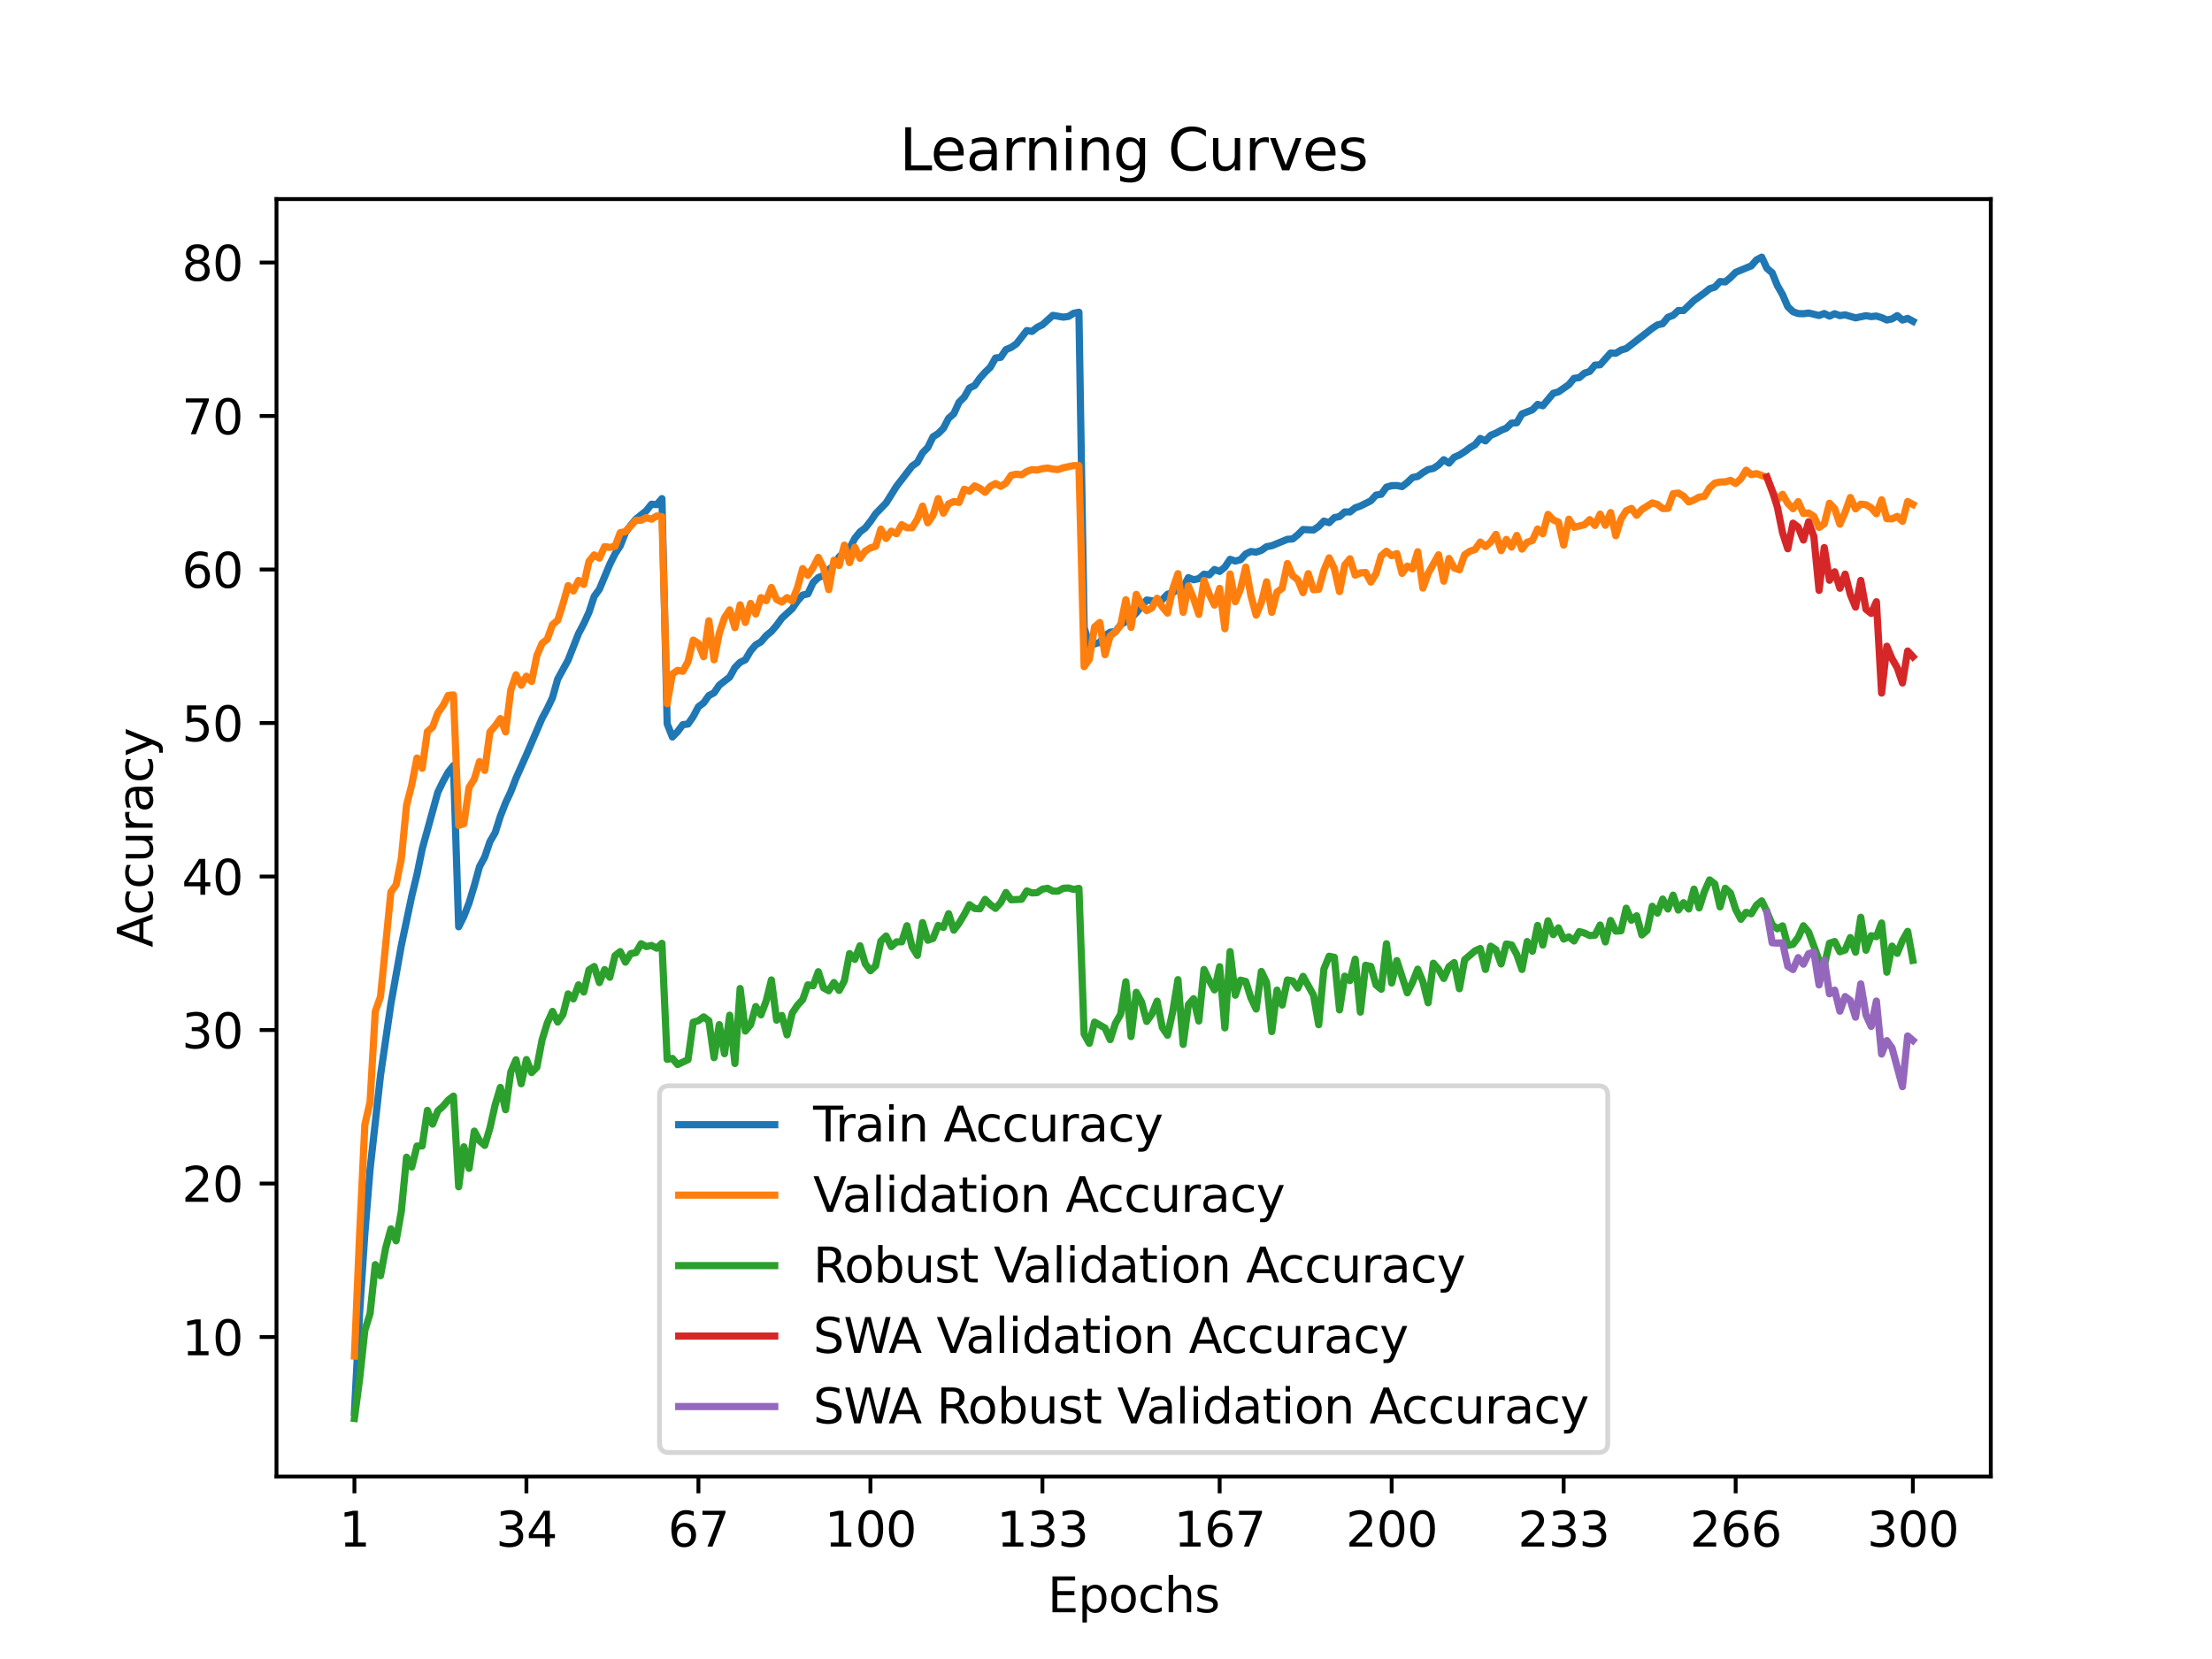 <?xml version="1.0" encoding="utf-8" standalone="no"?>
<!DOCTYPE svg PUBLIC "-//W3C//DTD SVG 1.1//EN"
  "http://www.w3.org/Graphics/SVG/1.1/DTD/svg11.dtd">
<svg xmlns:xlink="http://www.w3.org/1999/xlink" width="460.8pt" height="345.6pt" viewBox="0 0 460.8 345.6" xmlns="http://www.w3.org/2000/svg" version="1.1">
 <defs>
  <style type="text/css">*{stroke-linejoin: round; stroke-linecap: butt}</style>
 </defs>
 <g id="figure_1">
  <g id="patch_1">
   <path d="M 0 345.6 
L 460.8 345.6 
L 460.8 0 
L 0 0 
z
" style="fill: #ffffff"/>
  </g>
  <g id="axes_1">
   <g id="patch_2">
    <path d="M 57.6 307.584 
L 414.72 307.584 
L 414.72 41.472 
L 57.6 41.472 
z
" style="fill: #ffffff"/>
   </g>
   <g id="matplotlib.axis_1">
    <g id="xtick_1">
     <g id="line2d_1">
      <defs>
       <path id="md21936237d" d="M 0 0 
L 0 3.5 
" style="stroke: #000000; stroke-width: 0.8"/>
      </defs>
      <g>
       <use xlink:href="#md21936237d" x="73.833" y="307.584" style="stroke: #000000; stroke-width: 0.8"/>
      </g>
     </g>
     <g id="text_1">
      <!-- 1 -->
      <g transform="translate(70.651 322.182) scale(0.1 -0.1)">
       <defs>
        <path id="DejaVuSans-31" d="M 794 531 
L 1825 531 
L 1825 4091 
L 703 3866 
L 703 4441 
L 1819 4666 
L 2450 4666 
L 2450 531 
L 3481 531 
L 3481 0 
L 794 0 
L 794 531 
z
" transform="scale(0.016)"/>
       </defs>
       <use xlink:href="#DejaVuSans-31"/>
      </g>
     </g>
    </g>
    <g id="xtick_2">
     <g id="line2d_2">
      <g>
       <use xlink:href="#md21936237d" x="109.664" y="307.584" style="stroke: #000000; stroke-width: 0.8"/>
      </g>
     </g>
     <g id="text_2">
      <!-- 34 -->
      <g transform="translate(103.302 322.182) scale(0.1 -0.1)">
       <defs>
        <path id="DejaVuSans-33" d="M 2597 2516 
Q 3050 2419 3304 2112 
Q 3559 1806 3559 1356 
Q 3559 666 3084 287 
Q 2609 -91 1734 -91 
Q 1441 -91 1130 -33 
Q 819 25 488 141 
L 488 750 
Q 750 597 1062 519 
Q 1375 441 1716 441 
Q 2309 441 2620 675 
Q 2931 909 2931 1356 
Q 2931 1769 2642 2001 
Q 2353 2234 1838 2234 
L 1294 2234 
L 1294 2753 
L 1863 2753 
Q 2328 2753 2575 2939 
Q 2822 3125 2822 3475 
Q 2822 3834 2567 4026 
Q 2313 4219 1838 4219 
Q 1578 4219 1281 4162 
Q 984 4106 628 3988 
L 628 4550 
Q 988 4650 1302 4700 
Q 1616 4750 1894 4750 
Q 2613 4750 3031 4423 
Q 3450 4097 3450 3541 
Q 3450 3153 3228 2886 
Q 3006 2619 2597 2516 
z
" transform="scale(0.016)"/>
        <path id="DejaVuSans-34" d="M 2419 4116 
L 825 1625 
L 2419 1625 
L 2419 4116 
z
M 2253 4666 
L 3047 4666 
L 3047 1625 
L 3713 1625 
L 3713 1100 
L 3047 1100 
L 3047 0 
L 2419 0 
L 2419 1100 
L 313 1100 
L 313 1709 
L 2253 4666 
z
" transform="scale(0.016)"/>
       </defs>
       <use xlink:href="#DejaVuSans-33"/>
       <use xlink:href="#DejaVuSans-34" x="63.623"/>
      </g>
     </g>
    </g>
    <g id="xtick_3">
     <g id="line2d_3">
      <g>
       <use xlink:href="#md21936237d" x="145.496" y="307.584" style="stroke: #000000; stroke-width: 0.8"/>
      </g>
     </g>
     <g id="text_3">
      <!-- 67 -->
      <g transform="translate(139.133 322.182) scale(0.1 -0.1)">
       <defs>
        <path id="DejaVuSans-36" d="M 2113 2584 
Q 1688 2584 1439 2293 
Q 1191 2003 1191 1497 
Q 1191 994 1439 701 
Q 1688 409 2113 409 
Q 2538 409 2786 701 
Q 3034 994 3034 1497 
Q 3034 2003 2786 2293 
Q 2538 2584 2113 2584 
z
M 3366 4563 
L 3366 3988 
Q 3128 4100 2886 4159 
Q 2644 4219 2406 4219 
Q 1781 4219 1451 3797 
Q 1122 3375 1075 2522 
Q 1259 2794 1537 2939 
Q 1816 3084 2150 3084 
Q 2853 3084 3261 2657 
Q 3669 2231 3669 1497 
Q 3669 778 3244 343 
Q 2819 -91 2113 -91 
Q 1303 -91 875 529 
Q 447 1150 447 2328 
Q 447 3434 972 4092 
Q 1497 4750 2381 4750 
Q 2619 4750 2861 4703 
Q 3103 4656 3366 4563 
z
" transform="scale(0.016)"/>
        <path id="DejaVuSans-37" d="M 525 4666 
L 3525 4666 
L 3525 4397 
L 1831 0 
L 1172 0 
L 2766 4134 
L 525 4134 
L 525 4666 
z
" transform="scale(0.016)"/>
       </defs>
       <use xlink:href="#DejaVuSans-36"/>
       <use xlink:href="#DejaVuSans-37" x="63.623"/>
      </g>
     </g>
    </g>
    <g id="xtick_4">
     <g id="line2d_4">
      <g>
       <use xlink:href="#md21936237d" x="181.327" y="307.584" style="stroke: #000000; stroke-width: 0.8"/>
      </g>
     </g>
     <g id="text_4">
      <!-- 100 -->
      <g transform="translate(171.783 322.182) scale(0.1 -0.1)">
       <defs>
        <path id="DejaVuSans-30" d="M 2034 4250 
Q 1547 4250 1301 3770 
Q 1056 3291 1056 2328 
Q 1056 1369 1301 889 
Q 1547 409 2034 409 
Q 2525 409 2770 889 
Q 3016 1369 3016 2328 
Q 3016 3291 2770 3770 
Q 2525 4250 2034 4250 
z
M 2034 4750 
Q 2819 4750 3233 4129 
Q 3647 3509 3647 2328 
Q 3647 1150 3233 529 
Q 2819 -91 2034 -91 
Q 1250 -91 836 529 
Q 422 1150 422 2328 
Q 422 3509 836 4129 
Q 1250 4750 2034 4750 
z
" transform="scale(0.016)"/>
       </defs>
       <use xlink:href="#DejaVuSans-31"/>
       <use xlink:href="#DejaVuSans-30" x="63.623"/>
       <use xlink:href="#DejaVuSans-30" x="127.246"/>
      </g>
     </g>
    </g>
    <g id="xtick_5">
     <g id="line2d_5">
      <g>
       <use xlink:href="#md21936237d" x="217.158" y="307.584" style="stroke: #000000; stroke-width: 0.8"/>
      </g>
     </g>
     <g id="text_5">
      <!-- 133 -->
      <g transform="translate(207.615 322.182) scale(0.1 -0.1)">
       <use xlink:href="#DejaVuSans-31"/>
       <use xlink:href="#DejaVuSans-33" x="63.623"/>
       <use xlink:href="#DejaVuSans-33" x="127.246"/>
      </g>
     </g>
    </g>
    <g id="xtick_6">
     <g id="line2d_6">
      <g>
       <use xlink:href="#md21936237d" x="254.076" y="307.584" style="stroke: #000000; stroke-width: 0.8"/>
      </g>
     </g>
     <g id="text_6">
      <!-- 167 -->
      <g transform="translate(244.532 322.182) scale(0.1 -0.1)">
       <use xlink:href="#DejaVuSans-31"/>
       <use xlink:href="#DejaVuSans-36" x="63.623"/>
       <use xlink:href="#DejaVuSans-37" x="127.246"/>
      </g>
     </g>
    </g>
    <g id="xtick_7">
     <g id="line2d_7">
      <g>
       <use xlink:href="#md21936237d" x="289.907" y="307.584" style="stroke: #000000; stroke-width: 0.8"/>
      </g>
     </g>
     <g id="text_7">
      <!-- 200 -->
      <g transform="translate(280.363 322.182) scale(0.1 -0.1)">
       <defs>
        <path id="DejaVuSans-32" d="M 1228 531 
L 3431 531 
L 3431 0 
L 469 0 
L 469 531 
Q 828 903 1448 1529 
Q 2069 2156 2228 2338 
Q 2531 2678 2651 2914 
Q 2772 3150 2772 3378 
Q 2772 3750 2511 3984 
Q 2250 4219 1831 4219 
Q 1534 4219 1204 4116 
Q 875 4013 500 3803 
L 500 4441 
Q 881 4594 1212 4672 
Q 1544 4750 1819 4750 
Q 2544 4750 2975 4387 
Q 3406 4025 3406 3419 
Q 3406 3131 3298 2873 
Q 3191 2616 2906 2266 
Q 2828 2175 2409 1742 
Q 1991 1309 1228 531 
z
" transform="scale(0.016)"/>
       </defs>
       <use xlink:href="#DejaVuSans-32"/>
       <use xlink:href="#DejaVuSans-30" x="63.623"/>
       <use xlink:href="#DejaVuSans-30" x="127.246"/>
      </g>
     </g>
    </g>
    <g id="xtick_8">
     <g id="line2d_8">
      <g>
       <use xlink:href="#md21936237d" x="325.739" y="307.584" style="stroke: #000000; stroke-width: 0.8"/>
      </g>
     </g>
     <g id="text_8">
      <!-- 233 -->
      <g transform="translate(316.195 322.182) scale(0.1 -0.1)">
       <use xlink:href="#DejaVuSans-32"/>
       <use xlink:href="#DejaVuSans-33" x="63.623"/>
       <use xlink:href="#DejaVuSans-33" x="127.246"/>
      </g>
     </g>
    </g>
    <g id="xtick_9">
     <g id="line2d_9">
      <g>
       <use xlink:href="#md21936237d" x="361.57" y="307.584" style="stroke: #000000; stroke-width: 0.8"/>
      </g>
     </g>
     <g id="text_9">
      <!-- 266 -->
      <g transform="translate(352.026 322.182) scale(0.1 -0.1)">
       <use xlink:href="#DejaVuSans-32"/>
       <use xlink:href="#DejaVuSans-36" x="63.623"/>
       <use xlink:href="#DejaVuSans-36" x="127.246"/>
      </g>
     </g>
    </g>
    <g id="xtick_10">
     <g id="line2d_10">
      <g>
       <use xlink:href="#md21936237d" x="398.487" y="307.584" style="stroke: #000000; stroke-width: 0.8"/>
      </g>
     </g>
     <g id="text_10">
      <!-- 300 -->
      <g transform="translate(388.944 322.182) scale(0.1 -0.1)">
       <use xlink:href="#DejaVuSans-33"/>
       <use xlink:href="#DejaVuSans-30" x="63.623"/>
       <use xlink:href="#DejaVuSans-30" x="127.246"/>
      </g>
     </g>
    </g>
    <g id="text_11">
     <!-- Epochs -->
     <g transform="translate(218.244 335.861) scale(0.1 -0.1)">
      <defs>
       <path id="DejaVuSans-45" d="M 628 4666 
L 3578 4666 
L 3578 4134 
L 1259 4134 
L 1259 2753 
L 3481 2753 
L 3481 2222 
L 1259 2222 
L 1259 531 
L 3634 531 
L 3634 0 
L 628 0 
L 628 4666 
z
" transform="scale(0.016)"/>
       <path id="DejaVuSans-70" d="M 1159 525 
L 1159 -1331 
L 581 -1331 
L 581 3500 
L 1159 3500 
L 1159 2969 
Q 1341 3281 1617 3432 
Q 1894 3584 2278 3584 
Q 2916 3584 3314 3078 
Q 3713 2572 3713 1747 
Q 3713 922 3314 415 
Q 2916 -91 2278 -91 
Q 1894 -91 1617 61 
Q 1341 213 1159 525 
z
M 3116 1747 
Q 3116 2381 2855 2742 
Q 2594 3103 2138 3103 
Q 1681 3103 1420 2742 
Q 1159 2381 1159 1747 
Q 1159 1113 1420 752 
Q 1681 391 2138 391 
Q 2594 391 2855 752 
Q 3116 1113 3116 1747 
z
" transform="scale(0.016)"/>
       <path id="DejaVuSans-6f" d="M 1959 3097 
Q 1497 3097 1228 2736 
Q 959 2375 959 1747 
Q 959 1119 1226 758 
Q 1494 397 1959 397 
Q 2419 397 2687 759 
Q 2956 1122 2956 1747 
Q 2956 2369 2687 2733 
Q 2419 3097 1959 3097 
z
M 1959 3584 
Q 2709 3584 3137 3096 
Q 3566 2609 3566 1747 
Q 3566 888 3137 398 
Q 2709 -91 1959 -91 
Q 1206 -91 779 398 
Q 353 888 353 1747 
Q 353 2609 779 3096 
Q 1206 3584 1959 3584 
z
" transform="scale(0.016)"/>
       <path id="DejaVuSans-63" d="M 3122 3366 
L 3122 2828 
Q 2878 2963 2633 3030 
Q 2388 3097 2138 3097 
Q 1578 3097 1268 2742 
Q 959 2388 959 1747 
Q 959 1106 1268 751 
Q 1578 397 2138 397 
Q 2388 397 2633 464 
Q 2878 531 3122 666 
L 3122 134 
Q 2881 22 2623 -34 
Q 2366 -91 2075 -91 
Q 1284 -91 818 406 
Q 353 903 353 1747 
Q 353 2603 823 3093 
Q 1294 3584 2113 3584 
Q 2378 3584 2631 3529 
Q 2884 3475 3122 3366 
z
" transform="scale(0.016)"/>
       <path id="DejaVuSans-68" d="M 3513 2113 
L 3513 0 
L 2938 0 
L 2938 2094 
Q 2938 2591 2744 2837 
Q 2550 3084 2163 3084 
Q 1697 3084 1428 2787 
Q 1159 2491 1159 1978 
L 1159 0 
L 581 0 
L 581 4863 
L 1159 4863 
L 1159 2956 
Q 1366 3272 1645 3428 
Q 1925 3584 2291 3584 
Q 2894 3584 3203 3211 
Q 3513 2838 3513 2113 
z
" transform="scale(0.016)"/>
       <path id="DejaVuSans-73" d="M 2834 3397 
L 2834 2853 
Q 2591 2978 2328 3040 
Q 2066 3103 1784 3103 
Q 1356 3103 1142 2972 
Q 928 2841 928 2578 
Q 928 2378 1081 2264 
Q 1234 2150 1697 2047 
L 1894 2003 
Q 2506 1872 2764 1633 
Q 3022 1394 3022 966 
Q 3022 478 2636 193 
Q 2250 -91 1575 -91 
Q 1294 -91 989 -36 
Q 684 19 347 128 
L 347 722 
Q 666 556 975 473 
Q 1284 391 1588 391 
Q 1994 391 2212 530 
Q 2431 669 2431 922 
Q 2431 1156 2273 1281 
Q 2116 1406 1581 1522 
L 1381 1569 
Q 847 1681 609 1914 
Q 372 2147 372 2553 
Q 372 3047 722 3315 
Q 1072 3584 1716 3584 
Q 2034 3584 2315 3537 
Q 2597 3491 2834 3397 
z
" transform="scale(0.016)"/>
      </defs>
      <use xlink:href="#DejaVuSans-45"/>
      <use xlink:href="#DejaVuSans-70" x="63.184"/>
      <use xlink:href="#DejaVuSans-6f" x="126.66"/>
      <use xlink:href="#DejaVuSans-63" x="187.842"/>
      <use xlink:href="#DejaVuSans-68" x="242.822"/>
      <use xlink:href="#DejaVuSans-73" x="306.201"/>
     </g>
    </g>
   </g>
   <g id="matplotlib.axis_2">
    <g id="ytick_1">
     <g id="line2d_11">
      <defs>
       <path id="mb0d08b4785" d="M 0 0 
L -3.5 0 
" style="stroke: #000000; stroke-width: 0.8"/>
      </defs>
      <g>
       <use xlink:href="#mb0d08b4785" x="57.6" y="278.529" style="stroke: #000000; stroke-width: 0.8"/>
      </g>
     </g>
     <g id="text_12">
      <!-- 10 -->
      <g transform="translate(37.875 282.328) scale(0.1 -0.1)">
       <use xlink:href="#DejaVuSans-31"/>
       <use xlink:href="#DejaVuSans-30" x="63.623"/>
      </g>
     </g>
    </g>
    <g id="ytick_2">
     <g id="line2d_12">
      <g>
       <use xlink:href="#mb0d08b4785" x="57.6" y="246.551" style="stroke: #000000; stroke-width: 0.8"/>
      </g>
     </g>
     <g id="text_13">
      <!-- 20 -->
      <g transform="translate(37.875 250.35) scale(0.1 -0.1)">
       <use xlink:href="#DejaVuSans-32"/>
       <use xlink:href="#DejaVuSans-30" x="63.623"/>
      </g>
     </g>
    </g>
    <g id="ytick_3">
     <g id="line2d_13">
      <g>
       <use xlink:href="#mb0d08b4785" x="57.6" y="214.573" style="stroke: #000000; stroke-width: 0.8"/>
      </g>
     </g>
     <g id="text_14">
      <!-- 30 -->
      <g transform="translate(37.875 218.372) scale(0.1 -0.1)">
       <use xlink:href="#DejaVuSans-33"/>
       <use xlink:href="#DejaVuSans-30" x="63.623"/>
      </g>
     </g>
    </g>
    <g id="ytick_4">
     <g id="line2d_14">
      <g>
       <use xlink:href="#mb0d08b4785" x="57.6" y="182.595" style="stroke: #000000; stroke-width: 0.8"/>
      </g>
     </g>
     <g id="text_15">
      <!-- 40 -->
      <g transform="translate(37.875 186.395) scale(0.1 -0.1)">
       <use xlink:href="#DejaVuSans-34"/>
       <use xlink:href="#DejaVuSans-30" x="63.623"/>
      </g>
     </g>
    </g>
    <g id="ytick_5">
     <g id="line2d_15">
      <g>
       <use xlink:href="#mb0d08b4785" x="57.6" y="150.618" style="stroke: #000000; stroke-width: 0.8"/>
      </g>
     </g>
     <g id="text_16">
      <!-- 50 -->
      <g transform="translate(37.875 154.417) scale(0.1 -0.1)">
       <defs>
        <path id="DejaVuSans-35" d="M 691 4666 
L 3169 4666 
L 3169 4134 
L 1269 4134 
L 1269 2991 
Q 1406 3038 1543 3061 
Q 1681 3084 1819 3084 
Q 2600 3084 3056 2656 
Q 3513 2228 3513 1497 
Q 3513 744 3044 326 
Q 2575 -91 1722 -91 
Q 1428 -91 1123 -41 
Q 819 9 494 109 
L 494 744 
Q 775 591 1075 516 
Q 1375 441 1709 441 
Q 2250 441 2565 725 
Q 2881 1009 2881 1497 
Q 2881 1984 2565 2268 
Q 2250 2553 1709 2553 
Q 1456 2553 1204 2497 
Q 953 2441 691 2322 
L 691 4666 
z
" transform="scale(0.016)"/>
       </defs>
       <use xlink:href="#DejaVuSans-35"/>
       <use xlink:href="#DejaVuSans-30" x="63.623"/>
      </g>
     </g>
    </g>
    <g id="ytick_6">
     <g id="line2d_16">
      <g>
       <use xlink:href="#mb0d08b4785" x="57.6" y="118.64" style="stroke: #000000; stroke-width: 0.8"/>
      </g>
     </g>
     <g id="text_17">
      <!-- 60 -->
      <g transform="translate(37.875 122.439) scale(0.1 -0.1)">
       <use xlink:href="#DejaVuSans-36"/>
       <use xlink:href="#DejaVuSans-30" x="63.623"/>
      </g>
     </g>
    </g>
    <g id="ytick_7">
     <g id="line2d_17">
      <g>
       <use xlink:href="#mb0d08b4785" x="57.6" y="86.662" style="stroke: #000000; stroke-width: 0.8"/>
      </g>
     </g>
     <g id="text_18">
      <!-- 70 -->
      <g transform="translate(37.875 90.461) scale(0.1 -0.1)">
       <use xlink:href="#DejaVuSans-37"/>
       <use xlink:href="#DejaVuSans-30" x="63.623"/>
      </g>
     </g>
    </g>
    <g id="ytick_8">
     <g id="line2d_18">
      <g>
       <use xlink:href="#mb0d08b4785" x="57.6" y="54.684" style="stroke: #000000; stroke-width: 0.8"/>
      </g>
     </g>
     <g id="text_19">
      <!-- 80 -->
      <g transform="translate(37.875 58.483) scale(0.1 -0.1)">
       <defs>
        <path id="DejaVuSans-38" d="M 2034 2216 
Q 1584 2216 1326 1975 
Q 1069 1734 1069 1313 
Q 1069 891 1326 650 
Q 1584 409 2034 409 
Q 2484 409 2743 651 
Q 3003 894 3003 1313 
Q 3003 1734 2745 1975 
Q 2488 2216 2034 2216 
z
M 1403 2484 
Q 997 2584 770 2862 
Q 544 3141 544 3541 
Q 544 4100 942 4425 
Q 1341 4750 2034 4750 
Q 2731 4750 3128 4425 
Q 3525 4100 3525 3541 
Q 3525 3141 3298 2862 
Q 3072 2584 2669 2484 
Q 3125 2378 3379 2068 
Q 3634 1759 3634 1313 
Q 3634 634 3220 271 
Q 2806 -91 2034 -91 
Q 1263 -91 848 271 
Q 434 634 434 1313 
Q 434 1759 690 2068 
Q 947 2378 1403 2484 
z
M 1172 3481 
Q 1172 3119 1398 2916 
Q 1625 2713 2034 2713 
Q 2441 2713 2670 2916 
Q 2900 3119 2900 3481 
Q 2900 3844 2670 4047 
Q 2441 4250 2034 4250 
Q 1625 4250 1398 4047 
Q 1172 3844 1172 3481 
z
" transform="scale(0.016)"/>
       </defs>
       <use xlink:href="#DejaVuSans-38"/>
       <use xlink:href="#DejaVuSans-30" x="63.623"/>
      </g>
     </g>
    </g>
    <g id="text_20">
     <!-- Accuracy -->
     <g transform="translate(31.795 197.356) rotate(-90) scale(0.1 -0.1)">
      <defs>
       <path id="DejaVuSans-41" d="M 2188 4044 
L 1331 1722 
L 3047 1722 
L 2188 4044 
z
M 1831 4666 
L 2547 4666 
L 4325 0 
L 3669 0 
L 3244 1197 
L 1141 1197 
L 716 0 
L 50 0 
L 1831 4666 
z
" transform="scale(0.016)"/>
       <path id="DejaVuSans-75" d="M 544 1381 
L 544 3500 
L 1119 3500 
L 1119 1403 
Q 1119 906 1312 657 
Q 1506 409 1894 409 
Q 2359 409 2629 706 
Q 2900 1003 2900 1516 
L 2900 3500 
L 3475 3500 
L 3475 0 
L 2900 0 
L 2900 538 
Q 2691 219 2414 64 
Q 2138 -91 1772 -91 
Q 1169 -91 856 284 
Q 544 659 544 1381 
z
M 1991 3584 
L 1991 3584 
z
" transform="scale(0.016)"/>
       <path id="DejaVuSans-72" d="M 2631 2963 
Q 2534 3019 2420 3045 
Q 2306 3072 2169 3072 
Q 1681 3072 1420 2755 
Q 1159 2438 1159 1844 
L 1159 0 
L 581 0 
L 581 3500 
L 1159 3500 
L 1159 2956 
Q 1341 3275 1631 3429 
Q 1922 3584 2338 3584 
Q 2397 3584 2469 3576 
Q 2541 3569 2628 3553 
L 2631 2963 
z
" transform="scale(0.016)"/>
       <path id="DejaVuSans-61" d="M 2194 1759 
Q 1497 1759 1228 1600 
Q 959 1441 959 1056 
Q 959 750 1161 570 
Q 1363 391 1709 391 
Q 2188 391 2477 730 
Q 2766 1069 2766 1631 
L 2766 1759 
L 2194 1759 
z
M 3341 1997 
L 3341 0 
L 2766 0 
L 2766 531 
Q 2569 213 2275 61 
Q 1981 -91 1556 -91 
Q 1019 -91 701 211 
Q 384 513 384 1019 
Q 384 1609 779 1909 
Q 1175 2209 1959 2209 
L 2766 2209 
L 2766 2266 
Q 2766 2663 2505 2880 
Q 2244 3097 1772 3097 
Q 1472 3097 1187 3025 
Q 903 2953 641 2809 
L 641 3341 
Q 956 3463 1253 3523 
Q 1550 3584 1831 3584 
Q 2591 3584 2966 3190 
Q 3341 2797 3341 1997 
z
" transform="scale(0.016)"/>
       <path id="DejaVuSans-79" d="M 2059 -325 
Q 1816 -950 1584 -1140 
Q 1353 -1331 966 -1331 
L 506 -1331 
L 506 -850 
L 844 -850 
Q 1081 -850 1212 -737 
Q 1344 -625 1503 -206 
L 1606 56 
L 191 3500 
L 800 3500 
L 1894 763 
L 2988 3500 
L 3597 3500 
L 2059 -325 
z
" transform="scale(0.016)"/>
      </defs>
      <use xlink:href="#DejaVuSans-41"/>
      <use xlink:href="#DejaVuSans-63" x="66.658"/>
      <use xlink:href="#DejaVuSans-63" x="121.639"/>
      <use xlink:href="#DejaVuSans-75" x="176.619"/>
      <use xlink:href="#DejaVuSans-72" x="239.998"/>
      <use xlink:href="#DejaVuSans-61" x="281.111"/>
      <use xlink:href="#DejaVuSans-63" x="342.391"/>
      <use xlink:href="#DejaVuSans-79" x="397.371"/>
     </g>
    </g>
   </g>
   <g id="line2d_19">
    <path d="M 73.833 294.208 
L 74.919 273.425 
L 76.004 257.005 
L 77.09 243.615 
L 79.262 224.061 
L 81.433 209.115 
L 83.605 196.96 
L 85.777 186.657 
L 86.862 182.183 
L 87.948 176.878 
L 91.206 165.043 
L 92.291 162.798 
L 93.377 160.841 
L 94.463 159.469 
L 95.549 193.068 
L 96.635 190.874 
L 97.72 188.083 
L 98.806 184.504 
L 99.892 180.533 
L 100.978 178.531 
L 102.064 175.314 
L 103.149 173.466 
L 104.235 170.038 
L 105.321 167.249 
L 106.407 164.934 
L 107.493 162.114 
L 109.664 157.237 
L 112.922 149.636 
L 114.007 147.624 
L 115.093 145.332 
L 116.179 141.472 
L 118.351 137.503 
L 120.522 131.981 
L 121.608 129.918 
L 122.694 127.555 
L 123.78 124.242 
L 124.865 122.746 
L 127.037 117.543 
L 128.123 115.368 
L 129.209 113.706 
L 130.294 110.943 
L 131.38 109.449 
L 132.466 108.148 
L 134.638 106.402 
L 135.723 105.033 
L 136.809 105.126 
L 137.895 103.872 
L 138.981 150.771 
L 140.067 153.528 
L 141.152 152.415 
L 142.238 150.963 
L 143.324 150.829 
L 144.41 149.274 
L 145.496 147.225 
L 146.581 146.422 
L 147.667 144.89 
L 148.753 144.331 
L 149.839 142.729 
L 152.01 141.05 
L 153.096 139.07 
L 154.182 137.97 
L 155.268 137.449 
L 156.354 135.598 
L 157.439 134.331 
L 158.525 133.711 
L 159.611 132.419 
L 160.697 131.54 
L 161.783 130.267 
L 162.868 128.777 
L 165.04 126.784 
L 166.126 125.192 
L 167.212 123.958 
L 168.297 123.718 
L 169.383 121.355 
L 170.469 120.319 
L 171.555 119.9 
L 172.641 118.694 
L 173.726 117.776 
L 174.812 116.014 
L 175.898 115.013 
L 176.984 114.23 
L 178.07 112.151 
L 179.155 110.805 
L 180.241 109.986 
L 181.327 108.621 
L 182.413 107.029 
L 184.584 104.784 
L 186.756 101.314 
L 190.013 97.083 
L 191.099 96.332 
L 192.185 94.337 
L 193.271 93.227 
L 194.357 91.014 
L 195.442 90.317 
L 196.528 89.22 
L 197.614 87.132 
L 198.7 86.179 
L 199.786 83.79 
L 200.871 82.722 
L 201.957 80.835 
L 203.043 80.305 
L 204.129 78.773 
L 205.215 77.551 
L 206.3 76.503 
L 207.386 74.581 
L 208.472 74.43 
L 209.558 72.825 
L 210.644 72.377 
L 211.729 71.632 
L 213.901 68.857 
L 214.987 69.039 
L 216.073 68.179 
L 217.158 67.651 
L 219.33 65.694 
L 221.502 66.065 
L 222.587 65.921 
L 223.673 65.256 
L 224.759 65.045 
L 225.845 130.699 
L 226.931 134.462 
L 229.102 133.823 
L 230.188 132.425 
L 231.274 131.699 
L 232.36 131.584 
L 233.445 130.142 
L 235.617 128.812 
L 236.703 127.664 
L 238.875 125 
L 241.046 125.297 
L 242.132 124.907 
L 243.218 123.795 
L 244.304 123.465 
L 245.389 122.707 
L 246.475 122.356 
L 247.561 120.331 
L 248.647 120.773 
L 249.733 120.536 
L 250.818 119.615 
L 251.904 119.753 
L 252.99 118.64 
L 254.076 119.036 
L 255.162 118.147 
L 256.247 116.513 
L 257.333 116.881 
L 258.419 116.593 
L 259.505 115.391 
L 260.591 114.889 
L 261.676 115.02 
L 262.762 114.649 
L 263.848 113.888 
L 264.934 113.686 
L 268.191 112.343 
L 269.277 112.276 
L 270.363 111.397 
L 271.449 110.309 
L 273.62 110.412 
L 274.706 109.664 
L 275.792 108.551 
L 276.878 108.886 
L 277.963 107.838 
L 279.049 107.598 
L 280.135 106.645 
L 281.221 106.651 
L 282.307 105.794 
L 283.392 105.414 
L 285.564 104.33 
L 286.65 103.13 
L 287.736 102.964 
L 288.821 101.487 
L 289.907 101.17 
L 290.993 101.145 
L 292.079 101.362 
L 293.165 100.521 
L 294.25 99.475 
L 295.336 99.255 
L 296.422 98.458 
L 297.508 97.809 
L 298.594 97.582 
L 299.679 96.85 
L 300.765 95.766 
L 301.851 96.473 
L 302.937 95.251 
L 304.023 94.791 
L 305.108 94.1 
L 306.194 93.275 
L 307.28 92.632 
L 308.366 91.334 
L 309.452 91.849 
L 310.537 90.681 
L 311.623 90.237 
L 312.709 89.636 
L 313.795 89.191 
L 314.881 88.142 
L 315.966 88.078 
L 317.052 86.23 
L 319.224 85.376 
L 320.31 84.244 
L 321.395 84.532 
L 323.567 81.929 
L 324.653 81.635 
L 326.824 80.126 
L 327.91 78.808 
L 328.996 78.664 
L 330.082 77.727 
L 331.168 77.375 
L 332.253 76.055 
L 333.339 75.988 
L 335.511 73.541 
L 336.597 73.599 
L 337.682 72.924 
L 338.768 72.611 
L 343.111 69.247 
L 344.197 68.387 
L 345.283 67.68 
L 346.369 67.43 
L 347.455 66.1 
L 348.54 65.694 
L 349.626 64.683 
L 350.712 64.69 
L 352.884 62.595 
L 355.055 61.032 
L 356.141 60.152 
L 357.227 59.81 
L 358.313 58.646 
L 359.398 58.729 
L 360.484 57.827 
L 361.57 56.727 
L 364.827 55.381 
L 365.913 54.134 
L 366.999 53.568 
L 368.085 55.899 
L 369.171 56.823 
L 370.256 59.478 
L 371.342 61.383 
L 372.428 63.884 
L 373.514 64.936 
L 374.6 65.323 
L 375.685 65.361 
L 376.771 65.205 
L 378.943 65.723 
L 380.029 65.313 
L 381.114 65.854 
L 382.2 65.358 
L 383.286 65.752 
L 384.372 65.588 
L 386.543 66.222 
L 388.715 65.764 
L 389.801 65.953 
L 390.887 65.835 
L 391.972 66.164 
L 393.058 66.657 
L 394.144 66.433 
L 395.23 65.748 
L 396.316 66.669 
L 397.401 66.33 
L 398.487 66.916 
L 398.487 66.916 
" clip-path="url(#p363f9aa1c4)" style="fill: none; stroke: #1f77b4; stroke-width: 1.5; stroke-linecap: square"/>
   </g>
   <g id="line2d_20">
    <path d="M 73.833 282.494 
L 74.919 257.072 
L 76.004 234.272 
L 77.09 229.571 
L 78.176 210.704 
L 79.262 207.634 
L 81.433 185.825 
L 82.519 184.322 
L 83.605 178.854 
L 84.691 167.758 
L 85.777 163.473 
L 86.862 157.908 
L 87.948 160.051 
L 89.034 152.408 
L 90.12 151.449 
L 91.206 148.507 
L 92.291 147.004 
L 93.377 144.862 
L 94.463 144.766 
L 95.549 171.947 
L 96.635 171.595 
L 97.72 164.016 
L 98.806 162.289 
L 99.892 158.644 
L 100.978 160.499 
L 102.064 152.472 
L 103.149 151.225 
L 104.235 149.69 
L 105.321 152.472 
L 106.407 143.742 
L 107.493 140.576 
L 108.578 142.751 
L 109.664 140.864 
L 110.75 141.952 
L 111.836 136.579 
L 112.922 134.021 
L 114.007 133.158 
L 115.093 130.12 
L 116.179 129.224 
L 117.265 125.835 
L 118.351 121.997 
L 119.436 123.117 
L 120.522 120.91 
L 121.608 121.742 
L 122.694 116.945 
L 123.78 115.602 
L 124.865 116.273 
L 125.951 113.875 
L 127.037 114.035 
L 128.123 113.811 
L 129.209 110.965 
L 130.294 110.741 
L 132.466 108.375 
L 133.552 108.375 
L 134.638 107.831 
L 135.723 108.151 
L 136.809 107.479 
L 137.895 107.639 
L 138.981 146.588 
L 140.067 140.417 
L 141.152 139.649 
L 142.238 139.841 
L 143.324 137.858 
L 144.41 133.35 
L 145.496 134.053 
L 146.581 136.803 
L 147.667 129.32 
L 148.753 137.443 
L 149.839 131.91 
L 150.925 128.681 
L 152.01 127.05 
L 153.096 130.759 
L 154.182 125.995 
L 155.268 129.672 
L 156.354 125.707 
L 157.439 127.913 
L 158.525 124.492 
L 159.611 125.131 
L 160.697 122.381 
L 161.783 124.875 
L 162.868 125.419 
L 163.954 124.492 
L 165.04 125.195 
L 166.126 122.413 
L 167.212 118.448 
L 168.297 119.855 
L 169.383 118.224 
L 170.469 116.113 
L 171.555 118.288 
L 172.641 122.829 
L 173.726 116.689 
L 174.812 117.808 
L 175.898 113.555 
L 176.984 117.201 
L 178.07 114.003 
L 179.155 116.305 
L 180.241 114.802 
L 181.327 114.131 
L 182.413 113.811 
L 183.499 110.23 
L 184.584 112.18 
L 185.67 110.645 
L 186.756 111.189 
L 187.842 109.302 
L 188.928 109.942 
L 190.013 109.942 
L 191.099 108.151 
L 192.185 105.433 
L 193.271 108.918 
L 194.357 107.352 
L 195.442 103.866 
L 196.528 106.904 
L 197.614 104.953 
L 198.7 104.474 
L 199.786 104.665 
L 200.871 101.915 
L 201.957 102.331 
L 203.043 101.212 
L 204.129 101.723 
L 205.215 102.555 
L 206.3 101.308 
L 207.386 100.732 
L 208.472 101.308 
L 209.558 100.636 
L 210.644 99.005 
L 211.729 98.781 
L 212.815 98.909 
L 213.901 98.206 
L 214.987 97.822 
L 216.073 97.918 
L 217.158 97.63 
L 218.244 97.502 
L 219.33 97.726 
L 220.416 97.822 
L 221.502 97.438 
L 223.673 96.991 
L 224.759 96.991 
L 225.845 138.882 
L 226.931 137.315 
L 228.016 130.599 
L 229.102 129.672 
L 230.188 136.387 
L 231.274 132.486 
L 232.36 131.591 
L 233.445 130.248 
L 234.531 124.939 
L 235.617 130.695 
L 236.703 123.82 
L 237.789 125.995 
L 238.875 127.21 
L 239.96 126.634 
L 241.046 124.62 
L 242.132 126.442 
L 243.218 127.721 
L 244.304 122.669 
L 245.389 119.503 
L 246.475 127.562 
L 247.561 122.061 
L 248.647 124.684 
L 249.733 127.977 
L 250.818 120.91 
L 251.904 123.788 
L 252.99 126.059 
L 254.076 122.573 
L 255.162 130.983 
L 256.247 119.567 
L 257.333 125.355 
L 258.419 122.701 
L 259.505 118.128 
L 260.591 124.076 
L 261.676 128.137 
L 262.762 125.515 
L 263.848 121.198 
L 264.934 127.562 
L 266.02 123.34 
L 267.105 122.541 
L 268.191 117.393 
L 269.277 119.919 
L 270.363 120.782 
L 271.449 123.468 
L 272.534 119.503 
L 273.62 122.861 
L 274.706 122.765 
L 275.792 118.8 
L 276.878 116.209 
L 277.963 118.448 
L 279.049 123.245 
L 280.135 117.712 
L 281.221 116.401 
L 282.307 119.823 
L 283.392 119.343 
L 284.478 119.247 
L 285.564 121.262 
L 286.65 119.503 
L 287.736 115.762 
L 288.821 114.834 
L 289.907 115.762 
L 290.993 115.314 
L 292.079 119.439 
L 293.165 117.936 
L 294.25 118.512 
L 295.336 114.93 
L 296.422 122.509 
L 297.508 119.439 
L 299.679 115.57 
L 300.765 121.07 
L 301.851 116.337 
L 302.937 118.32 
L 304.023 118.704 
L 305.108 115.57 
L 306.194 114.834 
L 307.28 114.483 
L 308.366 112.916 
L 309.452 113.875 
L 310.537 112.916 
L 311.623 111.317 
L 312.709 114.706 
L 313.795 112.372 
L 314.881 113.971 
L 315.966 111.541 
L 317.052 114.387 
L 318.138 112.948 
L 319.224 112.596 
L 320.31 110.198 
L 321.395 111.189 
L 322.481 107.16 
L 323.567 108.311 
L 324.653 108.759 
L 325.739 113.555 
L 326.824 108.151 
L 327.91 109.846 
L 330.082 109.302 
L 331.168 108.247 
L 332.253 109.462 
L 333.339 107.096 
L 334.425 109.43 
L 335.511 106.776 
L 336.597 111.605 
L 337.682 108.119 
L 338.768 106.392 
L 339.854 105.913 
L 340.94 107.352 
L 342.026 106.136 
L 344.197 104.761 
L 345.283 105.081 
L 346.369 105.944 
L 347.455 105.913 
L 348.54 102.843 
L 349.626 102.715 
L 350.712 103.354 
L 351.798 104.569 
L 352.884 104.154 
L 353.969 103.546 
L 355.055 103.418 
L 356.141 101.627 
L 357.227 100.636 
L 358.313 100.412 
L 359.398 100.38 
L 360.484 100.061 
L 361.57 100.732 
L 362.656 99.741 
L 363.742 97.95 
L 364.827 98.877 
L 365.913 98.654 
L 368.085 99.453 
L 369.171 102.331 
L 370.256 104.122 
L 371.342 102.971 
L 372.428 104.857 
L 373.514 105.976 
L 374.6 104.505 
L 375.685 106.968 
L 376.771 106.872 
L 377.857 107.575 
L 378.943 109.878 
L 380.029 109.11 
L 381.114 104.825 
L 382.2 105.976 
L 383.286 109.206 
L 384.372 106.712 
L 385.458 103.642 
L 386.543 106.008 
L 387.629 105.017 
L 388.715 105.145 
L 389.801 105.785 
L 390.887 107.032 
L 391.972 104.122 
L 393.058 108.055 
L 394.144 108.087 
L 395.23 107.575 
L 396.316 108.599 
L 397.401 104.474 
L 398.487 105.081 
L 398.487 105.081 
" clip-path="url(#p363f9aa1c4)" style="fill: none; stroke: #ff7f0e; stroke-width: 1.5; stroke-linecap: square"/>
   </g>
   <g id="line2d_21">
    <path d="M 73.833 295.488 
L 74.919 287.24 
L 76.004 277.139 
L 77.09 273.655 
L 78.176 263.444 
L 79.262 265.76 
L 80.348 259.96 
L 81.433 255.99 
L 82.519 258.482 
L 83.605 252.351 
L 84.691 241.06 
L 85.777 243.111 
L 86.862 238.744 
L 87.948 238.722 
L 89.034 231.312 
L 90.12 234.179 
L 91.206 231.422 
L 92.291 230.452 
L 93.377 229.173 
L 94.463 228.335 
L 95.549 247.235 
L 96.635 238.898 
L 97.72 243.397 
L 98.806 235.634 
L 99.892 237.641 
L 100.978 238.612 
L 102.064 234.973 
L 103.149 230.165 
L 104.235 226.526 
L 105.321 231.18 
L 106.407 223.306 
L 107.493 220.77 
L 108.578 225.776 
L 109.664 220.726 
L 110.75 223.439 
L 111.836 222.336 
L 112.922 216.624 
L 114.007 213.118 
L 115.093 210.692 
L 116.179 212.919 
L 117.265 211.353 
L 118.351 207.053 
L 119.436 208.089 
L 120.522 205.156 
L 121.608 206.656 
L 122.694 202.047 
L 123.78 201.341 
L 124.865 204.693 
L 125.951 201.981 
L 127.037 203.59 
L 128.123 199.069 
L 129.209 198.232 
L 130.294 200.437 
L 131.38 198.65 
L 132.466 198.452 
L 133.552 196.599 
L 134.638 197.195 
L 135.723 196.952 
L 136.809 197.526 
L 137.895 196.511 
L 138.981 220.682 
L 140.067 220.484 
L 141.152 221.763 
L 143.324 220.748 
L 144.41 212.941 
L 145.496 212.632 
L 146.581 211.838 
L 147.667 212.632 
L 148.753 220.329 
L 149.839 213.449 
L 150.925 219.513 
L 152.01 211.486 
L 153.096 221.542 
L 154.182 205.928 
L 155.268 214.794 
L 156.354 213.493 
L 157.439 209.677 
L 158.525 211.42 
L 159.611 208.508 
L 160.697 204.142 
L 161.783 212.522 
L 162.868 211.53 
L 163.954 215.588 
L 165.04 211.045 
L 166.126 209.413 
L 167.212 208.244 
L 168.297 205.156 
L 169.383 205.355 
L 170.469 202.422 
L 171.555 205.796 
L 172.641 206.391 
L 173.726 204.671 
L 174.812 206.325 
L 175.898 204.318 
L 176.984 198.65 
L 178.07 199.863 
L 179.155 197.018 
L 180.241 200.768 
L 181.327 202.223 
L 182.413 201.209 
L 183.499 196.048 
L 184.584 194.99 
L 185.67 197.195 
L 186.756 196.203 
L 187.842 196.203 
L 188.928 192.85 
L 190.013 197.239 
L 191.099 199.025 
L 192.185 192.189 
L 193.271 195.872 
L 194.357 195.497 
L 195.442 192.784 
L 196.528 193.203 
L 197.614 190.336 
L 198.7 193.777 
L 199.786 192.321 
L 200.871 190.513 
L 201.957 188.462 
L 203.043 189.256 
L 204.129 189.322 
L 205.215 187.359 
L 206.3 188.44 
L 207.386 189.234 
L 208.472 188.021 
L 209.558 185.926 
L 210.644 187.447 
L 212.815 187.337 
L 213.901 185.595 
L 214.987 186.014 
L 216.073 185.948 
L 217.158 185.22 
L 218.244 185.043 
L 219.33 185.639 
L 220.416 185.639 
L 221.502 185.043 
L 222.587 184.977 
L 223.673 185.286 
L 224.759 185.065 
L 225.845 215.411 
L 226.931 217.352 
L 228.016 212.919 
L 230.188 214.154 
L 231.274 216.58 
L 232.36 213.184 
L 233.445 211.287 
L 234.531 204.517 
L 235.617 215.941 
L 236.703 206.722 
L 237.789 208.707 
L 238.875 212.787 
L 239.96 211.265 
L 241.046 208.552 
L 242.132 214.044 
L 243.218 215.654 
L 244.304 210.758 
L 245.389 204.076 
L 246.475 217.572 
L 247.561 209.28 
L 248.647 208.045 
L 249.733 212.699 
L 250.818 201.959 
L 251.904 204.23 
L 252.99 206.215 
L 254.076 201.385 
L 255.162 214.132 
L 256.247 198.232 
L 257.333 207.317 
L 258.419 204.186 
L 259.505 204.451 
L 260.591 207.891 
L 261.676 210.207 
L 262.762 202.377 
L 263.848 204.649 
L 264.934 214.904 
L 266.02 206.259 
L 267.105 209.368 
L 268.191 204.142 
L 269.277 204.34 
L 270.363 205.84 
L 271.449 203.392 
L 273.62 207.295 
L 274.706 213.471 
L 275.792 201.87 
L 276.878 199.202 
L 277.963 199.422 
L 279.049 210.383 
L 280.135 203.348 
L 281.221 204.274 
L 282.307 199.819 
L 283.392 210.846 
L 284.478 201.076 
L 285.564 201.319 
L 286.65 205.178 
L 287.736 206.082 
L 288.821 196.599 
L 289.907 204.781 
L 290.993 200.106 
L 293.165 206.832 
L 294.25 204.649 
L 295.336 201.892 
L 296.422 204.517 
L 297.508 208.905 
L 298.594 200.657 
L 299.679 201.914 
L 300.765 203.833 
L 301.851 201.363 
L 302.937 200.525 
L 304.023 205.972 
L 305.108 199.93 
L 307.28 198.077 
L 308.366 197.592 
L 309.452 201.959 
L 310.537 197.107 
L 311.623 197.834 
L 312.709 200.812 
L 313.795 196.644 
L 314.881 196.842 
L 315.966 198.827 
L 317.052 201.959 
L 318.138 196.136 
L 319.224 198.165 
L 320.31 192.784 
L 321.395 196.864 
L 322.481 191.814 
L 323.567 194.703 
L 324.653 193.291 
L 325.739 195.629 
L 326.824 195.166 
L 327.91 196.026 
L 328.996 194.063 
L 330.082 194.372 
L 331.168 194.901 
L 332.253 194.813 
L 333.339 192.696 
L 334.425 196.225 
L 335.511 191.748 
L 336.597 193.975 
L 337.682 193.909 
L 338.768 189.19 
L 339.854 191.704 
L 340.94 190.777 
L 342.026 194.769 
L 343.111 193.821 
L 344.197 188.792 
L 345.283 190.226 
L 346.369 187.293 
L 347.455 189.366 
L 348.54 186.477 
L 349.626 189.586 
L 350.712 188.042 
L 351.798 189.366 
L 352.884 185.22 
L 353.969 189.145 
L 355.055 185.749 
L 356.141 183.301 
L 357.227 184.139 
L 358.313 188.925 
L 359.398 185.043 
L 360.484 186.036 
L 361.57 189.432 
L 362.656 191.505 
L 363.742 190.05 
L 364.827 190.358 
L 365.913 188.55 
L 366.999 187.668 
L 368.085 189.939 
L 369.171 192.63 
L 370.256 193.49 
L 371.342 192.872 
L 372.428 196.952 
L 373.514 196.71 
L 374.6 195.276 
L 375.685 192.85 
L 376.771 194.174 
L 378.943 200.018 
L 380.029 201.12 
L 381.114 196.489 
L 382.2 196.136 
L 383.286 198.276 
L 384.372 197.901 
L 385.458 195.32 
L 386.543 198.364 
L 387.629 191.086 
L 388.715 197.945 
L 389.801 194.923 
L 390.887 195.122 
L 391.972 192.277 
L 393.058 202.532 
L 394.144 197.085 
L 395.23 198.606 
L 396.316 195.916 
L 397.401 194.019 
L 398.487 200.062 
L 398.487 200.062 
" clip-path="url(#p363f9aa1c4)" style="fill: none; stroke: #2ca02c; stroke-width: 1.5; stroke-linecap: square"/>
   </g>
   <g id="line2d_22">
    <path d="M 368.085 99.357 
L 369.171 102.203 
L 370.256 105.625 
L 371.342 110.997 
L 372.428 114.323 
L 373.514 108.982 
L 374.6 109.814 
L 375.685 112.5 
L 376.771 108.695 
L 377.857 111.764 
L 378.943 122.989 
L 380.029 114.067 
L 381.114 120.878 
L 382.2 119.119 
L 383.286 122.541 
L 384.372 119.599 
L 385.458 123.852 
L 386.543 126.474 
L 387.629 120.91 
L 388.715 126.922 
L 389.801 127.785 
L 390.887 125.355 
L 391.972 144.382 
L 393.058 134.629 
L 394.144 137.219 
L 395.23 139.106 
L 396.316 142.271 
L 397.401 135.62 
L 398.487 136.803 
L 398.487 136.803 
" clip-path="url(#p363f9aa1c4)" style="fill: none; stroke: #d62728; stroke-width: 1.5; stroke-linecap: square"/>
   </g>
   <g id="line2d_23">
    <path d="M 368.085 190.094 
L 369.171 196.401 
L 370.256 196.467 
L 371.342 196.401 
L 372.428 201.297 
L 373.514 201.981 
L 374.6 199.488 
L 375.685 200.856 
L 376.771 198.673 
L 377.857 198.364 
L 378.943 205.178 
L 380.029 199.974 
L 381.114 207.031 
L 382.2 206.259 
L 383.286 210.648 
L 384.372 207.604 
L 385.458 208.42 
L 386.543 211.905 
L 387.629 204.958 
L 388.715 211.42 
L 389.801 213.823 
L 390.887 208.53 
L 391.972 219.579 
L 393.058 216.779 
L 394.144 218.3 
L 396.316 226.372 
L 397.401 215.808 
L 398.487 216.734 
L 398.487 216.734 
" clip-path="url(#p363f9aa1c4)" style="fill: none; stroke: #9467bd; stroke-width: 1.5; stroke-linecap: square"/>
   </g>
   <g id="patch_3">
    <path d="M 57.6 307.584 
L 57.6 41.472 
" style="fill: none; stroke: #000000; stroke-width: 0.8; stroke-linejoin: miter; stroke-linecap: square"/>
   </g>
   <g id="patch_4">
    <path d="M 414.72 307.584 
L 414.72 41.472 
" style="fill: none; stroke: #000000; stroke-width: 0.8; stroke-linejoin: miter; stroke-linecap: square"/>
   </g>
   <g id="patch_5">
    <path d="M 57.6 307.584 
L 414.72 307.584 
" style="fill: none; stroke: #000000; stroke-width: 0.8; stroke-linejoin: miter; stroke-linecap: square"/>
   </g>
   <g id="patch_6">
    <path d="M 57.6 41.472 
L 414.72 41.472 
" style="fill: none; stroke: #000000; stroke-width: 0.8; stroke-linejoin: miter; stroke-linecap: square"/>
   </g>
   <g id="text_21">
    <!-- Learning Curves -->
    <g transform="translate(187.376 35.472) scale(0.12 -0.12)">
     <defs>
      <path id="DejaVuSans-4c" d="M 628 4666 
L 1259 4666 
L 1259 531 
L 3531 531 
L 3531 0 
L 628 0 
L 628 4666 
z
" transform="scale(0.016)"/>
      <path id="DejaVuSans-65" d="M 3597 1894 
L 3597 1613 
L 953 1613 
Q 991 1019 1311 708 
Q 1631 397 2203 397 
Q 2534 397 2845 478 
Q 3156 559 3463 722 
L 3463 178 
Q 3153 47 2828 -22 
Q 2503 -91 2169 -91 
Q 1331 -91 842 396 
Q 353 884 353 1716 
Q 353 2575 817 3079 
Q 1281 3584 2069 3584 
Q 2775 3584 3186 3129 
Q 3597 2675 3597 1894 
z
M 3022 2063 
Q 3016 2534 2758 2815 
Q 2500 3097 2075 3097 
Q 1594 3097 1305 2825 
Q 1016 2553 972 2059 
L 3022 2063 
z
" transform="scale(0.016)"/>
      <path id="DejaVuSans-6e" d="M 3513 2113 
L 3513 0 
L 2938 0 
L 2938 2094 
Q 2938 2591 2744 2837 
Q 2550 3084 2163 3084 
Q 1697 3084 1428 2787 
Q 1159 2491 1159 1978 
L 1159 0 
L 581 0 
L 581 3500 
L 1159 3500 
L 1159 2956 
Q 1366 3272 1645 3428 
Q 1925 3584 2291 3584 
Q 2894 3584 3203 3211 
Q 3513 2838 3513 2113 
z
" transform="scale(0.016)"/>
      <path id="DejaVuSans-69" d="M 603 3500 
L 1178 3500 
L 1178 0 
L 603 0 
L 603 3500 
z
M 603 4863 
L 1178 4863 
L 1178 4134 
L 603 4134 
L 603 4863 
z
" transform="scale(0.016)"/>
      <path id="DejaVuSans-67" d="M 2906 1791 
Q 2906 2416 2648 2759 
Q 2391 3103 1925 3103 
Q 1463 3103 1205 2759 
Q 947 2416 947 1791 
Q 947 1169 1205 825 
Q 1463 481 1925 481 
Q 2391 481 2648 825 
Q 2906 1169 2906 1791 
z
M 3481 434 
Q 3481 -459 3084 -895 
Q 2688 -1331 1869 -1331 
Q 1566 -1331 1297 -1286 
Q 1028 -1241 775 -1147 
L 775 -588 
Q 1028 -725 1275 -790 
Q 1522 -856 1778 -856 
Q 2344 -856 2625 -561 
Q 2906 -266 2906 331 
L 2906 616 
Q 2728 306 2450 153 
Q 2172 0 1784 0 
Q 1141 0 747 490 
Q 353 981 353 1791 
Q 353 2603 747 3093 
Q 1141 3584 1784 3584 
Q 2172 3584 2450 3431 
Q 2728 3278 2906 2969 
L 2906 3500 
L 3481 3500 
L 3481 434 
z
" transform="scale(0.016)"/>
      <path id="DejaVuSans-20" transform="scale(0.016)"/>
      <path id="DejaVuSans-43" d="M 4122 4306 
L 4122 3641 
Q 3803 3938 3442 4084 
Q 3081 4231 2675 4231 
Q 1875 4231 1450 3742 
Q 1025 3253 1025 2328 
Q 1025 1406 1450 917 
Q 1875 428 2675 428 
Q 3081 428 3442 575 
Q 3803 722 4122 1019 
L 4122 359 
Q 3791 134 3420 21 
Q 3050 -91 2638 -91 
Q 1578 -91 968 557 
Q 359 1206 359 2328 
Q 359 3453 968 4101 
Q 1578 4750 2638 4750 
Q 3056 4750 3426 4639 
Q 3797 4528 4122 4306 
z
" transform="scale(0.016)"/>
      <path id="DejaVuSans-76" d="M 191 3500 
L 800 3500 
L 1894 563 
L 2988 3500 
L 3597 3500 
L 2284 0 
L 1503 0 
L 191 3500 
z
" transform="scale(0.016)"/>
     </defs>
     <use xlink:href="#DejaVuSans-4c"/>
     <use xlink:href="#DejaVuSans-65" x="53.963"/>
     <use xlink:href="#DejaVuSans-61" x="115.486"/>
     <use xlink:href="#DejaVuSans-72" x="176.766"/>
     <use xlink:href="#DejaVuSans-6e" x="216.129"/>
     <use xlink:href="#DejaVuSans-69" x="279.508"/>
     <use xlink:href="#DejaVuSans-6e" x="307.291"/>
     <use xlink:href="#DejaVuSans-67" x="370.67"/>
     <use xlink:href="#DejaVuSans-20" x="434.146"/>
     <use xlink:href="#DejaVuSans-43" x="465.934"/>
     <use xlink:href="#DejaVuSans-75" x="535.758"/>
     <use xlink:href="#DejaVuSans-72" x="599.137"/>
     <use xlink:href="#DejaVuSans-76" x="640.25"/>
     <use xlink:href="#DejaVuSans-65" x="699.43"/>
     <use xlink:href="#DejaVuSans-73" x="760.953"/>
    </g>
   </g>
   <g id="legend_1">
    <g id="patch_7">
     <path d="M 139.394 302.584 
L 332.926 302.584 
Q 334.926 302.584 334.926 300.584 
L 334.926 228.193 
Q 334.926 226.193 332.926 226.193 
L 139.394 226.193 
Q 137.394 226.193 137.394 228.193 
L 137.394 300.584 
Q 137.394 302.584 139.394 302.584 
z
" style="fill: #ffffff; opacity: 0.8; stroke: #cccccc; stroke-linejoin: miter"/>
    </g>
    <g id="line2d_24">
     <path d="M 141.394 234.292 
L 151.394 234.292 
L 161.394 234.292 
" style="fill: none; stroke: #1f77b4; stroke-width: 1.5; stroke-linecap: square"/>
    </g>
    <g id="text_22">
     <!-- Train Accuracy -->
     <g transform="translate(169.394 237.792) scale(0.1 -0.1)">
      <defs>
       <path id="DejaVuSans-54" d="M -19 4666 
L 3928 4666 
L 3928 4134 
L 2272 4134 
L 2272 0 
L 1638 0 
L 1638 4134 
L -19 4134 
L -19 4666 
z
" transform="scale(0.016)"/>
      </defs>
      <use xlink:href="#DejaVuSans-54"/>
      <use xlink:href="#DejaVuSans-72" x="46.334"/>
      <use xlink:href="#DejaVuSans-61" x="87.447"/>
      <use xlink:href="#DejaVuSans-69" x="148.727"/>
      <use xlink:href="#DejaVuSans-6e" x="176.51"/>
      <use xlink:href="#DejaVuSans-20" x="239.889"/>
      <use xlink:href="#DejaVuSans-41" x="271.676"/>
      <use xlink:href="#DejaVuSans-63" x="338.334"/>
      <use xlink:href="#DejaVuSans-63" x="393.314"/>
      <use xlink:href="#DejaVuSans-75" x="448.295"/>
      <use xlink:href="#DejaVuSans-72" x="511.674"/>
      <use xlink:href="#DejaVuSans-61" x="552.787"/>
      <use xlink:href="#DejaVuSans-63" x="614.066"/>
      <use xlink:href="#DejaVuSans-79" x="669.047"/>
     </g>
    </g>
    <g id="line2d_25">
     <path d="M 141.394 248.97 
L 151.394 248.97 
L 161.394 248.97 
" style="fill: none; stroke: #ff7f0e; stroke-width: 1.5; stroke-linecap: square"/>
    </g>
    <g id="text_23">
     <!-- Validation Accuracy -->
     <g transform="translate(169.394 252.47) scale(0.1 -0.1)">
      <defs>
       <path id="DejaVuSans-56" d="M 1831 0 
L 50 4666 
L 709 4666 
L 2188 738 
L 3669 4666 
L 4325 4666 
L 2547 0 
L 1831 0 
z
" transform="scale(0.016)"/>
       <path id="DejaVuSans-6c" d="M 603 4863 
L 1178 4863 
L 1178 0 
L 603 0 
L 603 4863 
z
" transform="scale(0.016)"/>
       <path id="DejaVuSans-64" d="M 2906 2969 
L 2906 4863 
L 3481 4863 
L 3481 0 
L 2906 0 
L 2906 525 
Q 2725 213 2448 61 
Q 2172 -91 1784 -91 
Q 1150 -91 751 415 
Q 353 922 353 1747 
Q 353 2572 751 3078 
Q 1150 3584 1784 3584 
Q 2172 3584 2448 3432 
Q 2725 3281 2906 2969 
z
M 947 1747 
Q 947 1113 1208 752 
Q 1469 391 1925 391 
Q 2381 391 2643 752 
Q 2906 1113 2906 1747 
Q 2906 2381 2643 2742 
Q 2381 3103 1925 3103 
Q 1469 3103 1208 2742 
Q 947 2381 947 1747 
z
" transform="scale(0.016)"/>
       <path id="DejaVuSans-74" d="M 1172 4494 
L 1172 3500 
L 2356 3500 
L 2356 3053 
L 1172 3053 
L 1172 1153 
Q 1172 725 1289 603 
Q 1406 481 1766 481 
L 2356 481 
L 2356 0 
L 1766 0 
Q 1100 0 847 248 
Q 594 497 594 1153 
L 594 3053 
L 172 3053 
L 172 3500 
L 594 3500 
L 594 4494 
L 1172 4494 
z
" transform="scale(0.016)"/>
      </defs>
      <use xlink:href="#DejaVuSans-56"/>
      <use xlink:href="#DejaVuSans-61" x="60.658"/>
      <use xlink:href="#DejaVuSans-6c" x="121.938"/>
      <use xlink:href="#DejaVuSans-69" x="149.721"/>
      <use xlink:href="#DejaVuSans-64" x="177.504"/>
      <use xlink:href="#DejaVuSans-61" x="240.98"/>
      <use xlink:href="#DejaVuSans-74" x="302.26"/>
      <use xlink:href="#DejaVuSans-69" x="341.469"/>
      <use xlink:href="#DejaVuSans-6f" x="369.252"/>
      <use xlink:href="#DejaVuSans-6e" x="430.434"/>
      <use xlink:href="#DejaVuSans-20" x="493.812"/>
      <use xlink:href="#DejaVuSans-41" x="525.6"/>
      <use xlink:href="#DejaVuSans-63" x="592.258"/>
      <use xlink:href="#DejaVuSans-63" x="647.238"/>
      <use xlink:href="#DejaVuSans-75" x="702.219"/>
      <use xlink:href="#DejaVuSans-72" x="765.598"/>
      <use xlink:href="#DejaVuSans-61" x="806.711"/>
      <use xlink:href="#DejaVuSans-63" x="867.99"/>
      <use xlink:href="#DejaVuSans-79" x="922.971"/>
     </g>
    </g>
    <g id="line2d_26">
     <path d="M 141.394 263.648 
L 151.394 263.648 
L 161.394 263.648 
" style="fill: none; stroke: #2ca02c; stroke-width: 1.5; stroke-linecap: square"/>
    </g>
    <g id="text_24">
     <!-- Robust Validation Accuracy -->
     <g transform="translate(169.394 267.148) scale(0.1 -0.1)">
      <defs>
       <path id="DejaVuSans-52" d="M 2841 2188 
Q 3044 2119 3236 1894 
Q 3428 1669 3622 1275 
L 4263 0 
L 3584 0 
L 2988 1197 
Q 2756 1666 2539 1819 
Q 2322 1972 1947 1972 
L 1259 1972 
L 1259 0 
L 628 0 
L 628 4666 
L 2053 4666 
Q 2853 4666 3247 4331 
Q 3641 3997 3641 3322 
Q 3641 2881 3436 2590 
Q 3231 2300 2841 2188 
z
M 1259 4147 
L 1259 2491 
L 2053 2491 
Q 2509 2491 2742 2702 
Q 2975 2913 2975 3322 
Q 2975 3731 2742 3939 
Q 2509 4147 2053 4147 
L 1259 4147 
z
" transform="scale(0.016)"/>
       <path id="DejaVuSans-62" d="M 3116 1747 
Q 3116 2381 2855 2742 
Q 2594 3103 2138 3103 
Q 1681 3103 1420 2742 
Q 1159 2381 1159 1747 
Q 1159 1113 1420 752 
Q 1681 391 2138 391 
Q 2594 391 2855 752 
Q 3116 1113 3116 1747 
z
M 1159 2969 
Q 1341 3281 1617 3432 
Q 1894 3584 2278 3584 
Q 2916 3584 3314 3078 
Q 3713 2572 3713 1747 
Q 3713 922 3314 415 
Q 2916 -91 2278 -91 
Q 1894 -91 1617 61 
Q 1341 213 1159 525 
L 1159 0 
L 581 0 
L 581 4863 
L 1159 4863 
L 1159 2969 
z
" transform="scale(0.016)"/>
      </defs>
      <use xlink:href="#DejaVuSans-52"/>
      <use xlink:href="#DejaVuSans-6f" x="64.982"/>
      <use xlink:href="#DejaVuSans-62" x="126.164"/>
      <use xlink:href="#DejaVuSans-75" x="189.641"/>
      <use xlink:href="#DejaVuSans-73" x="253.02"/>
      <use xlink:href="#DejaVuSans-74" x="305.119"/>
      <use xlink:href="#DejaVuSans-20" x="344.328"/>
      <use xlink:href="#DejaVuSans-56" x="376.115"/>
      <use xlink:href="#DejaVuSans-61" x="436.773"/>
      <use xlink:href="#DejaVuSans-6c" x="498.053"/>
      <use xlink:href="#DejaVuSans-69" x="525.836"/>
      <use xlink:href="#DejaVuSans-64" x="553.619"/>
      <use xlink:href="#DejaVuSans-61" x="617.096"/>
      <use xlink:href="#DejaVuSans-74" x="678.375"/>
      <use xlink:href="#DejaVuSans-69" x="717.584"/>
      <use xlink:href="#DejaVuSans-6f" x="745.367"/>
      <use xlink:href="#DejaVuSans-6e" x="806.549"/>
      <use xlink:href="#DejaVuSans-20" x="869.928"/>
      <use xlink:href="#DejaVuSans-41" x="901.715"/>
      <use xlink:href="#DejaVuSans-63" x="968.373"/>
      <use xlink:href="#DejaVuSans-63" x="1023.354"/>
      <use xlink:href="#DejaVuSans-75" x="1078.334"/>
      <use xlink:href="#DejaVuSans-72" x="1141.713"/>
      <use xlink:href="#DejaVuSans-61" x="1182.826"/>
      <use xlink:href="#DejaVuSans-63" x="1244.105"/>
      <use xlink:href="#DejaVuSans-79" x="1299.086"/>
     </g>
    </g>
    <g id="line2d_27">
     <path d="M 141.394 278.326 
L 151.394 278.326 
L 161.394 278.326 
" style="fill: none; stroke: #d62728; stroke-width: 1.5; stroke-linecap: square"/>
    </g>
    <g id="text_25">
     <!-- SWA Validation Accuracy -->
     <g transform="translate(169.394 281.826) scale(0.1 -0.1)">
      <defs>
       <path id="DejaVuSans-53" d="M 3425 4513 
L 3425 3897 
Q 3066 4069 2747 4153 
Q 2428 4238 2131 4238 
Q 1616 4238 1336 4038 
Q 1056 3838 1056 3469 
Q 1056 3159 1242 3001 
Q 1428 2844 1947 2747 
L 2328 2669 
Q 3034 2534 3370 2195 
Q 3706 1856 3706 1288 
Q 3706 609 3251 259 
Q 2797 -91 1919 -91 
Q 1588 -91 1214 -16 
Q 841 59 441 206 
L 441 856 
Q 825 641 1194 531 
Q 1563 422 1919 422 
Q 2459 422 2753 634 
Q 3047 847 3047 1241 
Q 3047 1584 2836 1778 
Q 2625 1972 2144 2069 
L 1759 2144 
Q 1053 2284 737 2584 
Q 422 2884 422 3419 
Q 422 4038 858 4394 
Q 1294 4750 2059 4750 
Q 2388 4750 2728 4690 
Q 3069 4631 3425 4513 
z
" transform="scale(0.016)"/>
       <path id="DejaVuSans-57" d="M 213 4666 
L 850 4666 
L 1831 722 
L 2809 4666 
L 3519 4666 
L 4500 722 
L 5478 4666 
L 6119 4666 
L 4947 0 
L 4153 0 
L 3169 4050 
L 2175 0 
L 1381 0 
L 213 4666 
z
" transform="scale(0.016)"/>
      </defs>
      <use xlink:href="#DejaVuSans-53"/>
      <use xlink:href="#DejaVuSans-57" x="63.477"/>
      <use xlink:href="#DejaVuSans-41" x="156.854"/>
      <use xlink:href="#DejaVuSans-20" x="225.262"/>
      <use xlink:href="#DejaVuSans-56" x="257.049"/>
      <use xlink:href="#DejaVuSans-61" x="317.707"/>
      <use xlink:href="#DejaVuSans-6c" x="378.986"/>
      <use xlink:href="#DejaVuSans-69" x="406.77"/>
      <use xlink:href="#DejaVuSans-64" x="434.553"/>
      <use xlink:href="#DejaVuSans-61" x="498.029"/>
      <use xlink:href="#DejaVuSans-74" x="559.309"/>
      <use xlink:href="#DejaVuSans-69" x="598.518"/>
      <use xlink:href="#DejaVuSans-6f" x="626.301"/>
      <use xlink:href="#DejaVuSans-6e" x="687.482"/>
      <use xlink:href="#DejaVuSans-20" x="750.861"/>
      <use xlink:href="#DejaVuSans-41" x="782.648"/>
      <use xlink:href="#DejaVuSans-63" x="849.307"/>
      <use xlink:href="#DejaVuSans-63" x="904.287"/>
      <use xlink:href="#DejaVuSans-75" x="959.268"/>
      <use xlink:href="#DejaVuSans-72" x="1022.646"/>
      <use xlink:href="#DejaVuSans-61" x="1063.76"/>
      <use xlink:href="#DejaVuSans-63" x="1125.039"/>
      <use xlink:href="#DejaVuSans-79" x="1180.02"/>
     </g>
    </g>
    <g id="line2d_28">
     <path d="M 141.394 293.004 
L 151.394 293.004 
L 161.394 293.004 
" style="fill: none; stroke: #9467bd; stroke-width: 1.5; stroke-linecap: square"/>
    </g>
    <g id="text_26">
     <!-- SWA Robust Validation Accuracy -->
     <g transform="translate(169.394 296.504) scale(0.1 -0.1)">
      <use xlink:href="#DejaVuSans-53"/>
      <use xlink:href="#DejaVuSans-57" x="63.477"/>
      <use xlink:href="#DejaVuSans-41" x="156.854"/>
      <use xlink:href="#DejaVuSans-20" x="225.262"/>
      <use xlink:href="#DejaVuSans-52" x="257.049"/>
      <use xlink:href="#DejaVuSans-6f" x="322.031"/>
      <use xlink:href="#DejaVuSans-62" x="383.213"/>
      <use xlink:href="#DejaVuSans-75" x="446.689"/>
      <use xlink:href="#DejaVuSans-73" x="510.068"/>
      <use xlink:href="#DejaVuSans-74" x="562.168"/>
      <use xlink:href="#DejaVuSans-20" x="601.377"/>
      <use xlink:href="#DejaVuSans-56" x="633.164"/>
      <use xlink:href="#DejaVuSans-61" x="693.822"/>
      <use xlink:href="#DejaVuSans-6c" x="755.102"/>
      <use xlink:href="#DejaVuSans-69" x="782.885"/>
      <use xlink:href="#DejaVuSans-64" x="810.668"/>
      <use xlink:href="#DejaVuSans-61" x="874.145"/>
      <use xlink:href="#DejaVuSans-74" x="935.424"/>
      <use xlink:href="#DejaVuSans-69" x="974.633"/>
      <use xlink:href="#DejaVuSans-6f" x="1002.416"/>
      <use xlink:href="#DejaVuSans-6e" x="1063.598"/>
      <use xlink:href="#DejaVuSans-20" x="1126.977"/>
      <use xlink:href="#DejaVuSans-41" x="1158.764"/>
      <use xlink:href="#DejaVuSans-63" x="1225.422"/>
      <use xlink:href="#DejaVuSans-63" x="1280.402"/>
      <use xlink:href="#DejaVuSans-75" x="1335.383"/>
      <use xlink:href="#DejaVuSans-72" x="1398.762"/>
      <use xlink:href="#DejaVuSans-61" x="1439.875"/>
      <use xlink:href="#DejaVuSans-63" x="1501.154"/>
      <use xlink:href="#DejaVuSans-79" x="1556.135"/>
     </g>
    </g>
   </g>
  </g>
 </g>
 <defs>
  <clipPath id="p363f9aa1c4">
   <rect x="57.6" y="41.472" width="357.12" height="266.112"/>
  </clipPath>
 </defs>
</svg>
